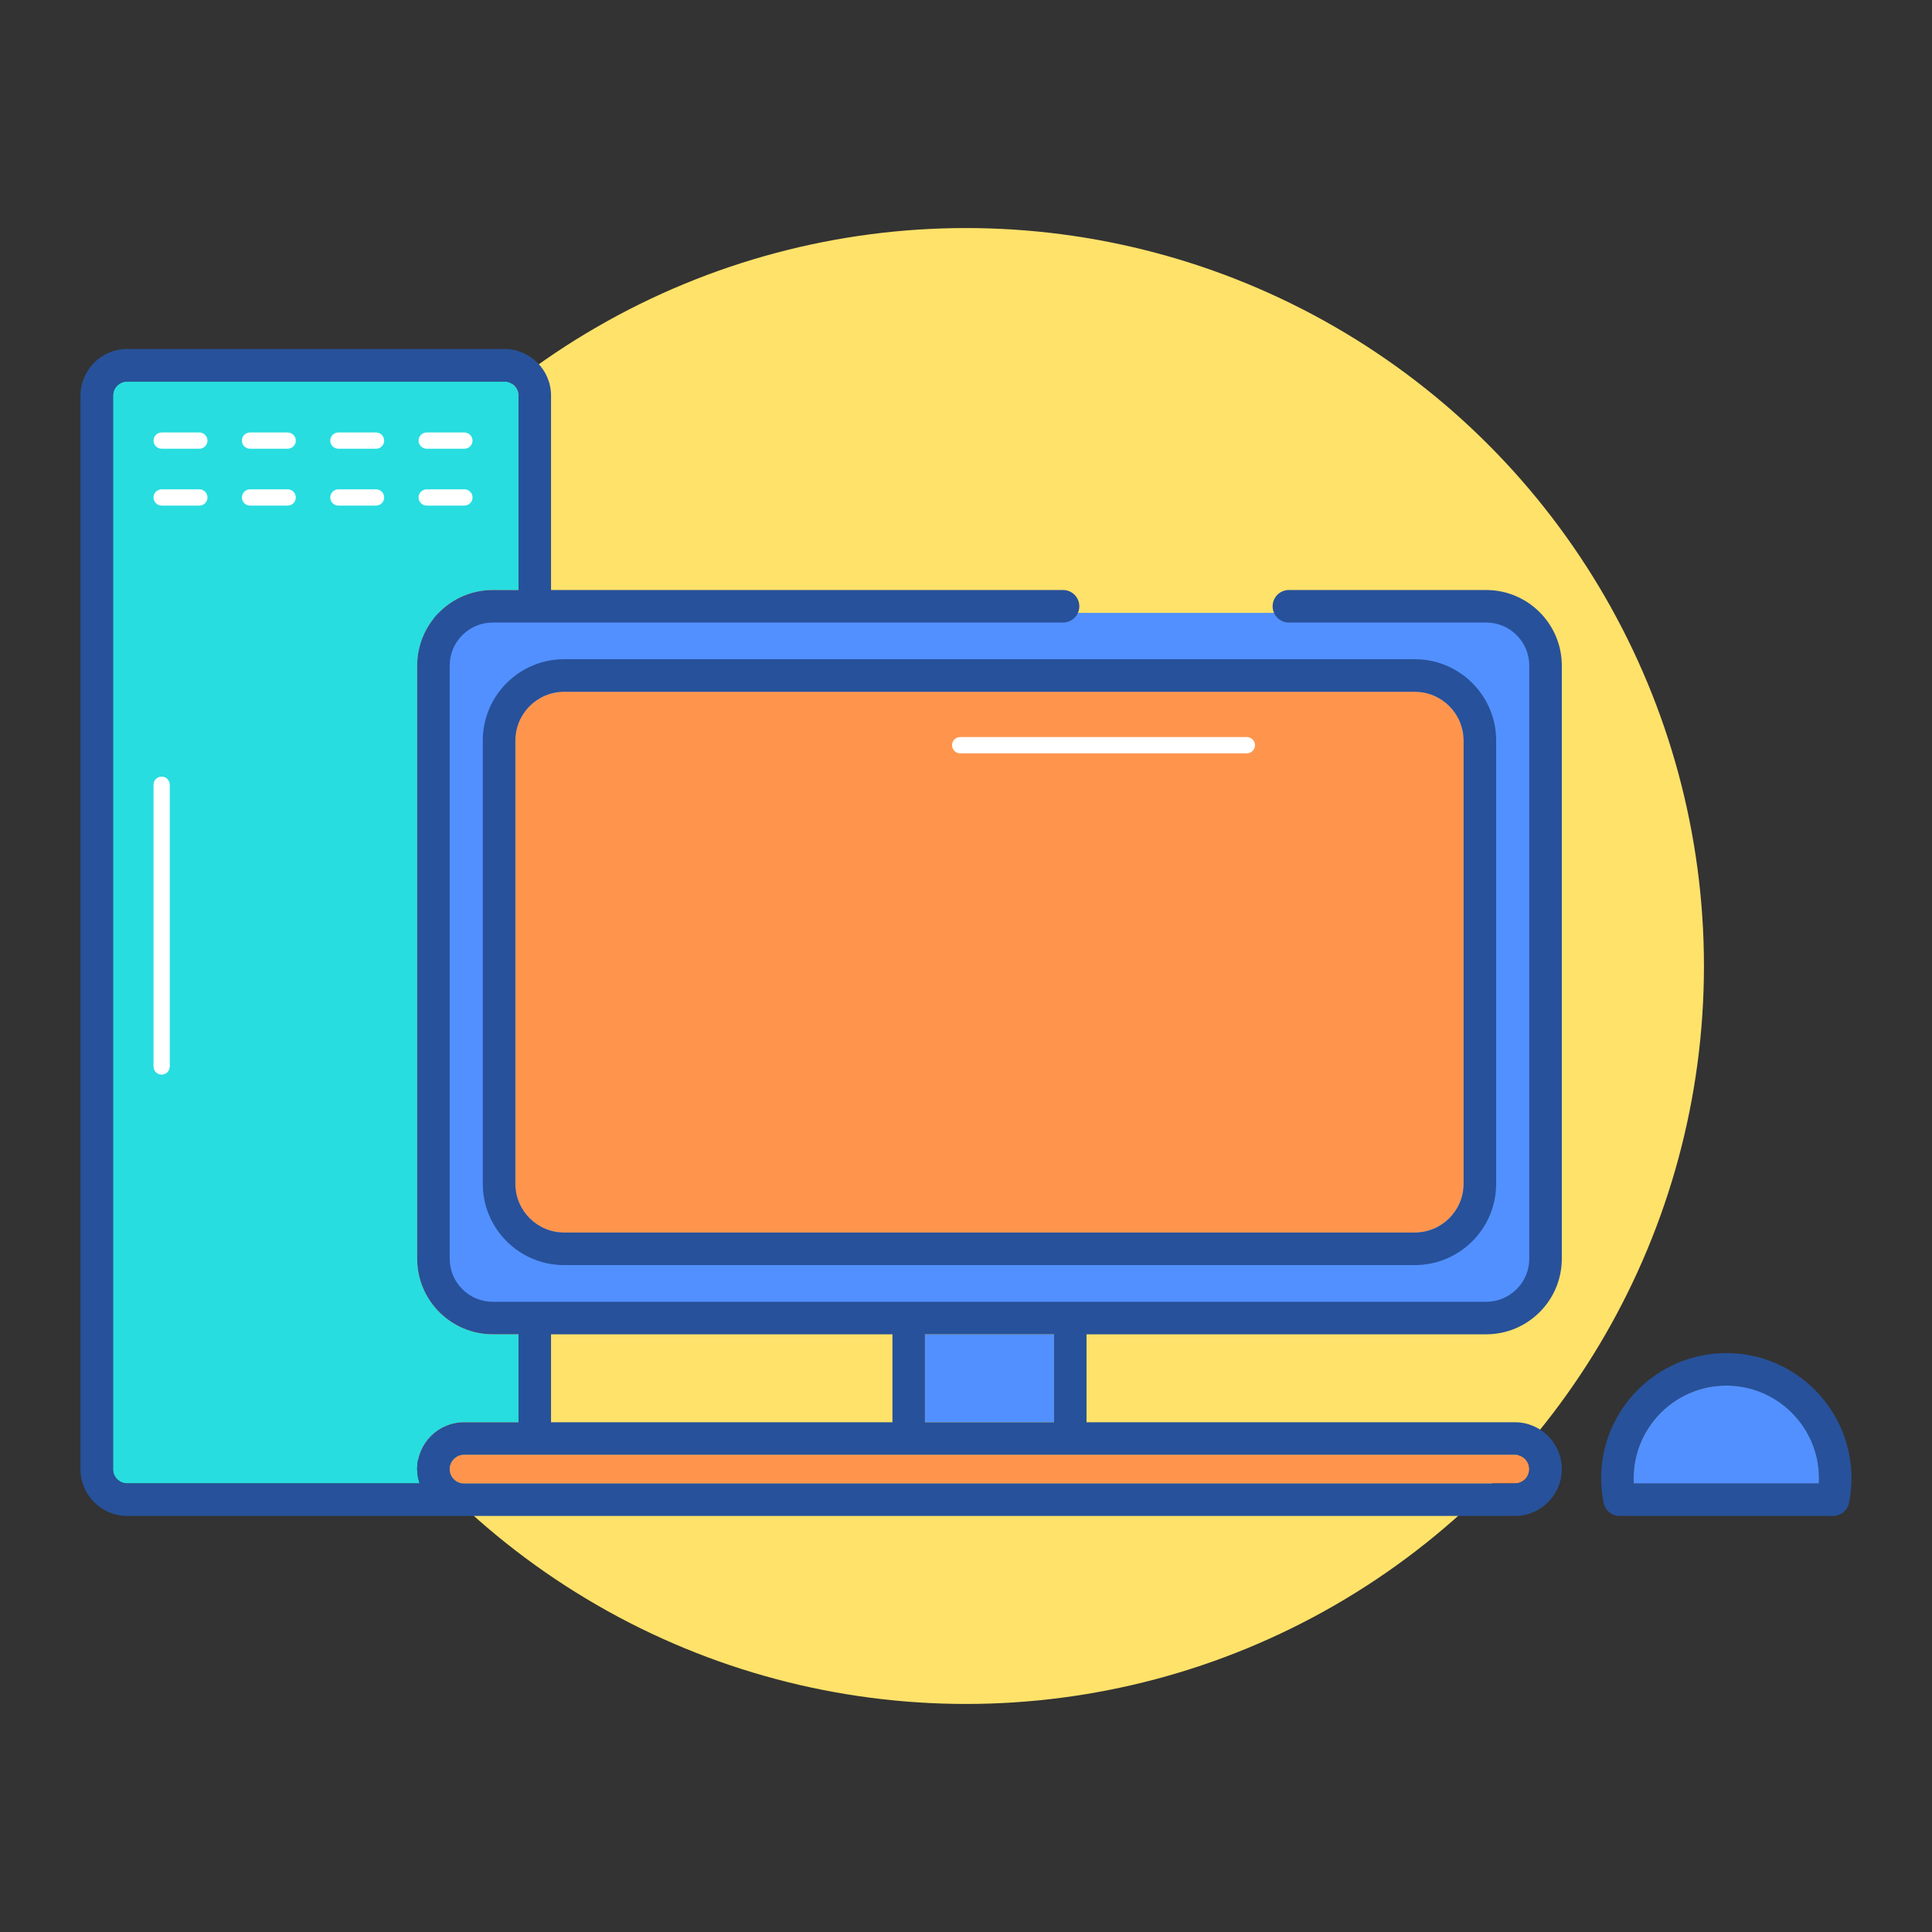 <?xml version="1.0" encoding="utf-8"?>
<!--Designed by Vexels.com - 2018 All Rights Reserved - https://vexels.com/terms-and-conditions/-->
<svg version="1.1" id="Layer_1" xmlns="http://www.w3.org/2000/svg" xmlns:xlink="http://www.w3.org/1999/xlink" x="0px" y="0px"
	 viewBox="0 0 1200 1200" enable-background="new 0 0 1200 1200" xml:space="preserve">
<rect x="0" y="0" width="1200" height="1200" fill="#333333" stroke="none"/>
<g>
	<circle fill="#FFE26A" cx="600" cy="600" r="458.355"/>
	<g>
		<path fill="#5290FF" d="M952.844,813.297h-678.69c-2.75,0-5-2.25-5-5V385.674c0-2.75,2.25-5,5-5h678.69c2.75,0,5,2.25,5,5v422.623
			C957.844,811.047,955.594,813.297,952.844,813.297z"/>
		<path fill="#27DDE0" d="M70.202,912.6V245.736c0-4.835,3.944-8.779,8.797-8.779h234.283c4.833,0,8.78,3.945,8.78,8.779v120.731
			h-16.021c-25.882,0-46.93,21.068-46.93,46.95v368.409c0,25.882,21.048,46.932,46.93,46.932h16.021v54.624h-33.873
			c-16.037,0-29.077,13.06-29.077,29.098c0,3.123,0.623,6.075,1.537,8.897H78.999C74.146,921.378,70.202,917.434,70.202,912.6z"/>
		<path fill="#FF954D" d="M949.865,912.482c0,4.913-3.984,8.897-8.898,8.897H313.282h-25.093c-4.893,0-8.876-3.984-8.876-8.897
			c0-4.813,4.063-8.898,8.876-8.898h652.779C945.881,903.584,949.865,907.57,949.865,912.482z"/>
		<rect x="574.513" y="828.759" fill="#5290FF" width="80.152" height="54.624"/>
		<path fill="#27519A" d="M923.114,366.467H800.549c-5.583,0-10.101,4.518-10.101,10.1c0,5.582,4.518,10.1,10.101,10.1h122.565
			c14.756,0,26.75,11.995,26.75,26.75v368.409c0,14.736-11.994,26.73-26.75,26.73H306.041c-14.735,0-26.729-11.994-26.729-26.73
			V413.418c0-14.755,11.994-26.75,26.729-26.75h25.924c0.066,0.002,0.13,0.02,0.196,0.02c0.068,0,0.13-0.018,0.197-0.02h327.93
			c5.582,0,10.101-4.518,10.101-10.1c0-5.583-4.52-10.1-10.101-10.1H342.262V245.736c0-15.98-13.001-28.98-28.98-28.98H78.999
			c-15.998,0-28.999,13-28.999,28.98V912.6c0,15.98,13.001,28.98,28.999,28.98h209.189h25.093h627.685
			c16.039,0,29.099-13.06,29.099-29.098c0-16.039-13.06-29.098-29.099-29.098H674.864v-54.624h248.25
			c25.882,0,46.952-21.049,46.952-46.932V413.418C970.066,387.536,948.997,366.467,923.114,366.467z M342.262,883.383v-54.624
			h212.05v54.624H342.262z M70.202,912.6V245.736c0-4.835,3.944-8.779,8.797-8.779h234.283c4.833,0,8.78,3.945,8.78,8.779v120.731
			h-16.021c-25.882,0-46.93,21.068-46.93,46.95v368.409c0,25.882,21.048,46.932,46.93,46.932h16.021v54.624h-33.873
			c-16.037,0-29.077,13.06-29.077,29.098c0,3.123,0.623,6.075,1.537,8.897H78.999C74.146,921.378,70.202,917.434,70.202,912.6z
			 M949.865,912.482c0,4.913-3.984,8.897-8.898,8.897H313.282h-25.093c-4.893,0-8.876-3.984-8.876-8.897
			c0-4.813,4.063-8.898,8.876-8.898h652.779C945.881,903.584,949.865,907.57,949.865,912.482z M654.664,883.383h-80.152v-54.624
			h80.152V883.383z"/>
		<path fill="#FF954D" d="M909.089,459.954v275.316c0,16.708-13.592,30.301-30.301,30.301H350.371
			c-16.71,0-30.301-13.593-30.301-30.301V459.954c0-16.708,13.592-30.301,30.301-30.301h528.417
			C895.496,429.653,909.089,443.246,909.089,459.954z"/>
		<path fill="#27519A" d="M299.867,459.954v275.316c0,27.855,22.647,50.503,50.503,50.503h528.417
			c27.855,0,50.503-22.648,50.503-50.503V459.954c0-27.854-22.647-50.501-50.503-50.501H350.371
			C322.515,409.453,299.867,432.1,299.867,459.954z M909.089,459.954v275.316c0,16.708-13.592,30.301-30.301,30.301H350.371
			c-16.71,0-30.301-13.593-30.301-30.301V459.954c0-16.708,13.592-30.301,30.301-30.301h528.417
			C895.496,429.653,909.089,443.246,909.089,459.954z"/>
		<path fill="#FFFFFF" d="M596.39,467.905h178.058c2.781,0,5.052-2.269,5.052-5.051c0-2.781-2.27-5.05-5.052-5.05H596.39
			c-2.781,0-5.051,2.268-5.051,5.05C591.339,465.637,593.608,467.905,596.39,467.905z"/>
		<path fill="#FFFFFF" d="M123.821,268.62h-23.416c-2.781,0-5.051,2.268-5.051,5.05s2.269,5.05,5.051,5.05h23.416
			c2.781,0,5.05-2.269,5.05-5.05S126.602,268.62,123.821,268.62z"/>
		<path fill="#FFFFFF" d="M178.683,268.62h-23.397c-2.781,0-5.051,2.268-5.051,5.05s2.269,5.05,5.051,5.05h23.397
			c2.781,0,5.05-2.269,5.05-5.05S181.464,268.62,178.683,268.62z"/>
		<path fill="#FFFFFF" d="M233.564,268.62h-23.397c-2.781,0-5.05,2.268-5.05,5.05s2.268,5.05,5.05,5.05h23.397
			c2.781,0,5.05-2.269,5.05-5.05S236.345,268.62,233.564,268.62z"/>
		<path fill="#FFFFFF" d="M265.03,278.72h23.416c2.781,0,5.051-2.269,5.051-5.05s-2.27-5.05-5.051-5.05H265.03
			c-2.782,0-5.051,2.268-5.051,5.05S262.248,278.72,265.03,278.72z"/>
		<path fill="#FFFFFF" d="M123.821,303.931h-23.416c-2.781,0-5.051,2.269-5.051,5.05c0,2.783,2.269,5.051,5.051,5.051h23.416
			c2.781,0,5.05-2.268,5.05-5.051C128.87,306.2,126.602,303.931,123.821,303.931z"/>
		<path fill="#FFFFFF" d="M178.683,303.931h-23.397c-2.781,0-5.051,2.269-5.051,5.05c0,2.783,2.269,5.051,5.051,5.051h23.397
			c2.781,0,5.05-2.268,5.05-5.051C183.732,306.2,181.464,303.931,178.683,303.931z"/>
		<path fill="#FFFFFF" d="M233.564,303.931h-23.397c-2.781,0-5.05,2.269-5.05,5.05c0,2.783,2.268,5.051,5.05,5.051h23.397
			c2.781,0,5.05-2.268,5.05-5.051C238.614,306.2,236.345,303.931,233.564,303.931z"/>
		<path fill="#FFFFFF" d="M265.03,314.032h23.416c2.781,0,5.051-2.268,5.051-5.051c0-2.781-2.27-5.05-5.051-5.05H265.03
			c-2.782,0-5.051,2.269-5.051,5.05C259.978,311.764,262.248,314.032,265.03,314.032z"/>
		<path fill="#27519A" d="M1072.254,840.418c-42.887,0-77.766,34.878-77.766,77.745c0,4.971,0.513,10.12,1.54,15.269
			c0.927,4.734,5.07,8.148,9.903,8.148h132.627c4.814,0,8.956-3.393,9.903-8.109c1.026-5.07,1.54-10.218,1.54-15.308
			C1150,875.295,1115.121,840.418,1072.254,840.418z M1129.7,921.378h-114.912c-0.058-1.065-0.1-2.131-0.1-3.215
			c0-31.721,25.825-57.545,57.566-57.545c31.722,0,57.544,25.823,57.544,57.545C1129.798,919.248,1129.758,920.313,1129.7,921.378z"
			/>
		<path fill="#FFFFFF" d="M100.405,482.366c-2.781,0-5.051,2.269-5.051,5.05v175.001c0,2.781,2.269,5.05,5.051,5.05
			s5.05-2.269,5.05-5.05V487.416C105.455,484.634,103.186,482.366,100.405,482.366z"/>
		<path fill="#5290FF" d="M1129.7,921.378h-114.912c-0.058-1.065-0.1-2.131-0.1-3.215c0-31.721,25.825-57.545,57.566-57.545
			c31.722,0,57.544,25.823,57.544,57.545C1129.798,919.248,1129.758,920.313,1129.7,921.378z"/>
	</g>
</g>
</svg>
